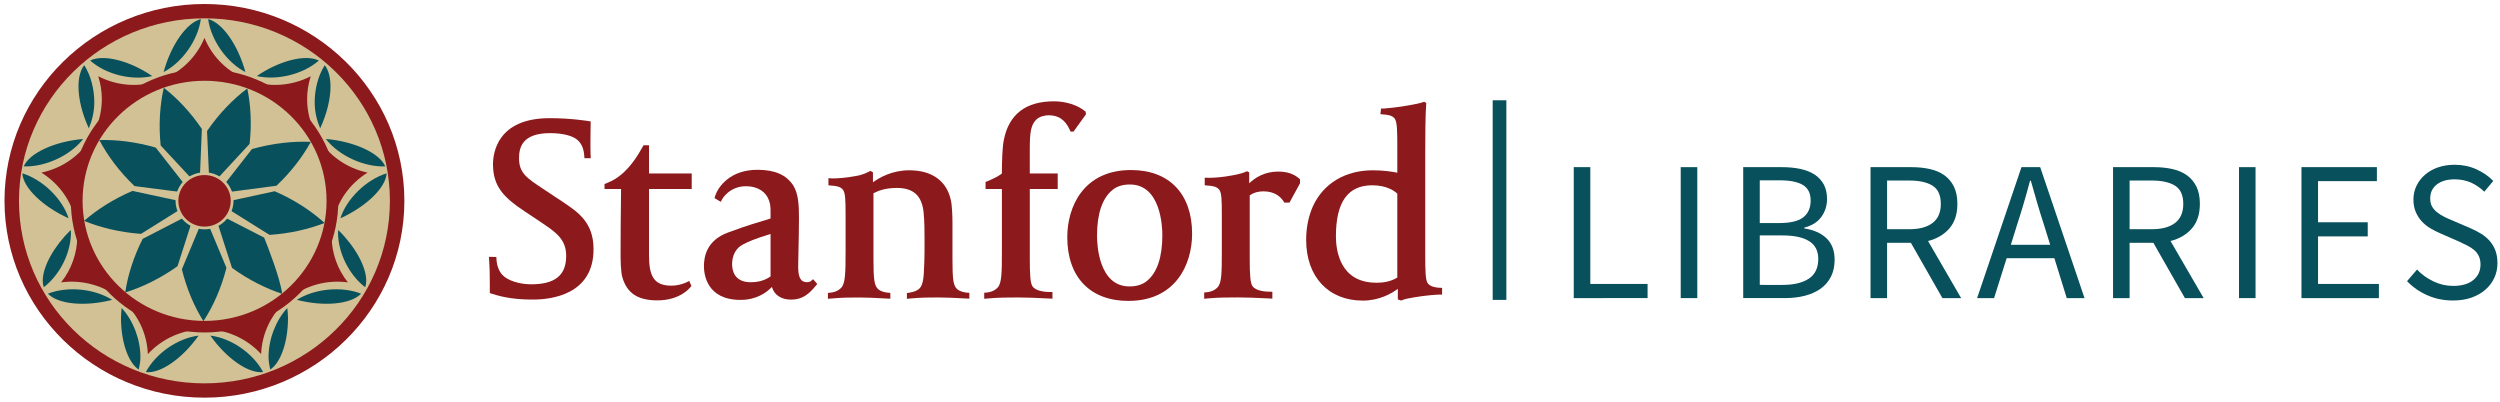 <?xml version="1.0" encoding="utf-8"?>
<!-- Generator: Adobe Illustrator 16.0.4, SVG Export Plug-In . SVG Version: 6.00 Build 0)  -->
<!DOCTYPE svg PUBLIC "-//W3C//DTD SVG 1.1//EN" "http://www.w3.org/Graphics/SVG/1.1/DTD/svg11.dtd">
<svg version="1.1" id="Signature_Templates" xmlns="http://www.w3.org/2000/svg" xmlns:xlink="http://www.w3.org/1999/xlink"
	 x="0px" y="0px" width="914.5px" height="147px" viewBox="-335.536 -54.346 914.5 147"
	 enable-background="new -335.536 -54.346 914.5 147" xml:space="preserve">
<line fill="none" stroke="#07505C" stroke-width="5" stroke-miterlimit="10" x1="212.99" y1="55.352" x2="212.99" y2="-17.662"/>
<g>
	<g>
		<path fill="#8C191C" d="M-64.648,55.355c-12.427,0-13.387-9.43-13.387-12.322c0-3.409,0.915-9.42,8.832-12.333
			c8.17-3.002,9.92-3.346,15.536-5.117v-1.457c0-2.73,0-3.387-0.536-5.076c-1.087-3.242-4.191-5.275-8.415-5.275
			c-6.197,0-8.745,4.734-8.766,4.777l-0.495,0.928l-2.301-1.366l0.229-0.711c1.117-3.568,5.621-9.637,15.463-9.637
			c6.394,0,10.558,1.822,13.136,5.743c1.924,3.11,2.079,7.405,2.079,11.895c0,3.951-0.104,8.344-0.183,11.893
			c-0.063,2.431-0.104,4.544-0.104,5.831c0,3.232,0.511,5.748,3.211,5.748c0.668,0,1.129-0.144,1.502-0.454l0.741-0.635l1.516,1.728
			L-37.1,50.16c-2.48,2.984-4.844,5.099-9.057,5.099c-3.641,0-6.168-1.728-7.021-4.635C-55.193,52.734-58.88,55.355-64.648,55.355z
			 M-53.664,31.247c-6.105,1.84-8.176,2.853-10.067,3.814c-2.629,1.323-3.999,4.03-3.999,7.193c0,2.488,0.884,6.645,6.842,6.645
			c1.965,0,4.774-0.365,7.223-2.129V31.247z"/>
	</g>
	<g>
		<g>
			<path fill="#8C191C" d="M-140.567,55.236c-5.95,0-10.478-0.644-15.128-2.154l-0.668-0.228v-3.326
				c0-4.438-0.098-6.191-0.189-7.597l-0.132-2.308l2.705,0.011l0.062,0.955c0.111,2.072,0.806,4.104,2.066,5.538
				c1.951,2.203,6.444,3.525,10.616,3.525c8.741,0,12.809-3.298,12.809-10.4c0-6.079-3.762-8.623-8.955-12.126l-0.826-0.569
				l-5.49-3.649c-7.623-5.057-11.502-9.098-11.502-17.176c0-3.948,1.493-16.854,20.714-16.854c7.882,0,13.963,1.033,14.217,1.071
				l0.833,0.149l-0.042,0.816c0,0.017-0.065,2.526-0.065,5.239c0,2.147-0.045,4.008,0.037,5.928l0.075,1.44h-2.328l-0.06-0.9
				c-0.17-2.439-0.884-4.201-2.227-5.546c-1.85-1.857-5.938-2.721-10.263-2.721c-10.179,0-11.369,5.239-11.369,9.158
				c0,5.406,2.767,7.233,8.817,11.236l6.949,4.599c5.922,3.944,11.492,7.674,11.492,17.485
				C-118.415,53.453-133.91,55.236-140.567,55.236z"/>
		</g>
		<g>
			<path fill="#8C191C" d="M-95.042,55.53c-7.091,0-11.021-2.535-12.765-8.191c-0.719-2.258-0.719-6.695-0.719-9.352
				c0-7.324,0.067-13.201,0.145-20.006l0.034-3.2h-6.05v-1.799l0.589-0.244c2.822-1.164,3.895-1.956,5.14-2.921
				c4.406-3.416,7.47-9.187,7.516-9.273l1.031-1.748h1.996V9.102h15.618v5.679h-15.618v24.07c0,7.194,1.343,11.3,8.153,11.3
				c3.161,0,5.59-1.236,5.616-1.252l0.939-0.479l0.801,1.859l-0.394,0.446C-83.17,50.918-86.71,55.53-95.042,55.53z"/>
		</g>
		<g>
			<path fill="#8C191C" d="M-32.673,54.95v-2.169l0.883-0.066c0.771-0.068,2.717-0.372,4.064-1.903
				c1.414-1.578,1.507-5.489,1.507-13.301V24.413c0-5.635-0.093-8.056-0.91-9.28c-0.93-1.349-3.006-1.497-4.109-1.579
				c-0.143,0-0.266-0.014-0.384-0.023l-0.871-0.1v-2.612l1.035,0.08c0.184,0.016,0.408,0.016,0.706,0.016
				c1.419,0,4.763-0.188,8.281-0.873c2.706-0.427,4.268-1.362,4.833-1.628l0.526-0.241l0.906,0.536v3.641
				c2.317-1.716,6.973-4.405,13.283-4.405c8.26,0,13.663,3.86,15.204,10.873c0.434,1.734,0.599,5.953,0.599,8.205v13.374
				c0,7.566,0.294,9.692,1.714,11.03c0.714,0.646,2.226,1.187,3.549,1.278l0.908,0.063v2.144l-2.277-0.121
				c-3.298-0.163-6.125-0.323-9.097-0.323c-3.38,0-6.316,0-10.406,0.391l-1.062,0.098v-2.115l0.823-0.111
				c1.777-0.273,3.011-0.788,3.803-1.568c1.487-1.483,1.562-5.009,1.676-8.052c0.023-0.511,0.046-1.033,0.072-1.587
				c0.084-1.719,0.084-5.316,0.084-7.942c0-3.435,0-6.992-0.372-10.489c-0.683-5.927-3.772-8.685-9.737-8.685
				c-4.089,0-6.642,0.935-8.58,1.932v24.078c0,7.565,0.311,9.688,1.725,11.024c0.72,0.646,2.21,1.187,3.548,1.278l0.898,0.068v2.145
				l-2.438-0.137c-3.173-0.163-5.93-0.314-8.817-0.314c-3.315,0-6.425,0-10.524,0.388L-32.673,54.95z"/>
		</g>
		<g>
			<path fill="#8C191C" d="M24.494,54.95v-2.216l0.893-0.071c0.78-0.055,2.731-0.358,4.078-1.89
				c1.424-1.579,1.497-5.451,1.497-13.263V14.79h-5.978v-2.573l0.596-0.244c2.598-1.074,4.197-1.922,5.377-2.844
				c0.004-4.054,0.128-9.305,0.683-12.151c1.813-9.467,7.996-14.264,18.389-14.264c4.47,0,8.716,1.489,11.191,3.494l0.353,0.282
				l0.14,0.978l-4.551,6.323l-1.096,0.014l-0.25-0.574c-1.736-3.892-4.269-5.411-7.724-5.411c-1.437,0-3.396,0.433-4.616,1.646
				c-1.982,1.98-2.317,4.932-2.317,10.775v8.866h10.215v5.683H41.161v25.422c0,6.046,0.199,9,0.99,10.18
				c1.282,1.93,5.172,2.08,6.326,2.08h0.971v2.448l-1.022-0.062c-5.038-0.266-8.8-0.391-11.513-0.391c-3.4,0-7.265,0-11.37,0.391
				L24.494,54.95z"/>
		</g>
		<g>
			<path fill="#8C191C" d="M77.217,55.727c-13.984,0-22.342-8.715-22.342-23.309c0-11.336,6.096-24.567,23.312-24.567
				c13.993,0,22.35,8.72,22.35,23.307C100.537,42.503,94.427,55.727,77.217,55.727z M77.8,13.141c-2.711,0-4.896,0.698-6.495,2.088
				c-3.686,3.076-5.55,8.707-5.55,16.694c0,3.089,0.572,18.507,11.861,18.507c2.69,0,4.88-0.709,6.493-2.08
				c3.677-3.087,5.541-8.712,5.541-16.703C89.649,28.552,89.072,13.141,77.8,13.141z"/>
		</g>
		<g>
			<path fill="#8C191C" d="M104.96,54.95v-2.317l0.894-0.077c0.775-0.049,2.73-0.353,4.068-1.885
				c1.429-1.582,1.487-5.359,1.487-13.16V24.404c0-5.63-0.077-8.053-0.885-9.278c-0.938-1.352-3.002-1.5-4.121-1.572
				c-0.127-0.009-0.27-0.023-0.356-0.031l-0.894-0.092v-2.772l0.98,0.015c0.174,0.018,0.475,0.022,0.756,0.022
				c1.42,0,4.768-0.184,8.281-0.875c2.226-0.367,4.146-0.939,4.91-1.301l0.536-0.24l0.802,0.423v3.989
				c2.2-2.074,5.683-4.279,10.604-4.279c3.202,0,5.795,0.862,7.674,2.558l0.312,0.296v1.439l-3.857,7.071h-1.863l-0.281-0.444
				c-1.088-1.681-3.225-3.686-7.388-3.686c-1.902,0-3.545,0.465-5.005,1.45v23.101c0,6.055,0.203,8.908,0.993,10.092
				c1.293,1.916,5.176,2.07,6.328,2.07h0.958v2.547l-1.01-0.074c-5.039-0.256-8.812-0.382-11.512-0.382
				c-3.401,0-7.268,0-11.367,0.382L104.96,54.95z"/>
		</g>
		<g>
			<path fill="#8C191C" d="M177.015,55.597l-1.225-0.411v-3.867c-2.267,1.68-6.791,4.298-12.808,4.298
				c-12.582,0-20.729-8.716-20.729-22.232c0-4.495,0.884-8.758,2.51-12.346c3.836-8.318,11.822-13.09,21.876-13.09
				c3.679,0,6.985,0.455,8.957,0.888V-0.91c0-5.717-0.083-8.764-0.898-9.988c-0.933-1.331-2.94-1.487-4.021-1.562
				c-0.146-0.012-0.277-0.021-0.368-0.036l-0.878-0.086l0.202-2.053h0.971c0.212,0,5.515-0.442,9.822-1.287
				c1.81-0.29,3.597-0.703,4.534-1.043l0.447-0.165l0.797,0.471l-0.038,0.446c-0.31,3.776-0.348,11.852-0.348,17.9v37.372
				c0,5.583,0.082,9.044,0.88,10.153c0.946,1.358,2.949,1.599,4.03,1.688c0.146,0,0.277,0.003,0.377,0.023l0.871,0.033v2.467h-0.963
				c-1.019,0-5.021,0.279-8.903,0.942c-2.228,0.357-3.859,0.686-4.664,1.058L177.015,55.597z M166.436,13.431
				c-8.933,0-13.293,6.117-13.293,18.695c0,5.089,1.448,16.943,14.758,16.943h0.424c1.617,0,4.636-0.246,7.272-1.873V16.495
				C174.843,15.766,172.052,13.431,166.436,13.431z"/>
		</g>
	</g>
</g>
<g>
	<g enable-background="new    ">
		<path fill="#07505C" d="M240.14,6.798h6.057v42.715h20.951v5.186H240.14V6.798z"/>
		<path fill="#07505C" d="M279.268,6.798h6.063v47.901h-6.063V6.798z"/>
		<path fill="#07505C" d="M302.131,6.798h14.226c2.438,0,4.664,0.216,6.688,0.655c2.019,0.439,3.746,1.122,5.176,2.043
			c1.439,0.929,2.555,2.134,3.371,3.613c0.797,1.493,1.202,3.278,1.202,5.369c0,2.388-0.681,4.535-2.042,6.466
			c-1.365,1.918-3.463,3.24-6.287,3.979v0.29c3.51,0.537,6.229,1.753,8.175,3.65c1.95,1.896,2.93,4.501,2.93,7.817
			c0,2.332-0.447,4.375-1.312,6.122c-0.879,1.759-2.124,3.222-3.728,4.396c-1.603,1.153-3.535,2.041-5.77,2.621
			c-2.246,0.585-4.699,0.879-7.384,0.879h-15.244V6.798z M315.261,27.248c4.136,0,7.098-0.715,8.876-2.125
			c1.775-1.415,2.664-3.457,2.664-6.131c0-2.63-0.941-4.518-2.811-5.657c-1.867-1.145-4.685-1.715-8.43-1.715h-7.374v15.628H315.261
			z M316.506,49.871c4.139,0,7.354-0.764,9.643-2.293c2.284-1.532,3.438-3.926,3.438-7.2c0-2.961-1.119-5.138-3.37-6.528
			c-2.233-1.391-5.48-2.077-9.71-2.077h-8.319v18.099H316.506z"/>
		<path fill="#07505C" d="M374.995,54.699L363.46,34.467h-8.7v20.232h-6.056V6.798h14.967c2.431,0,4.689,0.232,6.752,0.696
			c2.071,0.459,3.848,1.227,5.33,2.299c1.477,1.071,2.643,2.459,3.472,4.159c0.827,1.706,1.246,3.799,1.246,6.28
			c0,3.747-0.979,6.74-2.922,8.981c-1.95,2.241-4.553,3.772-7.812,4.602l12.111,20.884H374.995z M354.76,29.504h8.034
			c3.745,0,6.629-0.759,8.618-2.304c2-1.53,3.003-3.853,3.003-6.968c0-3.165-1.003-5.376-3.003-6.642
			c-1.989-1.268-4.873-1.9-8.618-1.9h-8.034V29.504z"/>
		<path fill="#07505C" d="M415.951,40.092H398.5l-4.606,14.607h-6.203l16.225-47.901h6.852l16.215,47.901h-6.505L415.951,40.092z
			 M414.42,35.201l-2.268-7.302c-0.875-2.673-1.706-5.345-2.477-8.001c-0.778-2.646-1.556-5.359-2.332-8.136h-0.295
			c-0.735,2.777-1.494,5.489-2.266,8.136c-0.777,2.656-1.604,5.328-2.482,8.001l-2.27,7.302H414.42z"/>
		<path fill="#07505C" d="M463.698,54.699l-11.537-20.232h-8.69v20.232h-6.056V6.798h14.97c2.428,0,4.688,0.232,6.75,0.696
			c2.069,0.459,3.848,1.227,5.331,2.299c1.479,1.071,2.64,2.459,3.472,4.159c0.824,1.706,1.235,3.799,1.235,6.28
			c0,3.747-0.972,6.74-2.922,8.981s-4.552,3.772-7.812,4.602l12.12,20.884H463.698z M443.471,29.504h8.034
			c3.746,0,6.62-0.759,8.609-2.304c2-1.53,2.994-3.853,2.994-6.968c0-3.165-0.994-5.376-2.994-6.642
			c-1.989-1.268-4.863-1.9-8.609-1.9h-8.034V29.504z"/>
		<path fill="#07505C" d="M483.487,6.798h6.055v47.901h-6.055V6.798z"/>
		<path fill="#07505C" d="M506.339,6.798h27.591v5.112h-21.526v15.039h18.176v5.19h-18.176v17.374h22.261v5.186h-28.325V6.798z"/>
		<path fill="#07505C" d="M548.615,44.255c1.705,1.802,3.713,3.249,6.021,4.346c2.308,1.092,4.709,1.638,7.191,1.638
			c3.168,0,5.625-0.71,7.372-2.148c1.754-1.439,2.632-3.324,2.632-5.66c0-1.212-0.202-2.25-0.623-3.105
			c-0.404-0.85-0.971-1.572-1.671-2.188c-0.713-0.612-1.555-1.158-2.525-1.65c-0.979-0.478-2.017-0.989-3.143-1.521l-6.852-2.999
			c-1.125-0.483-2.266-1.072-3.443-1.753c-1.163-0.681-2.217-1.506-3.135-2.486c-0.927-0.972-1.675-2.129-2.265-3.464
			c-0.583-1.34-0.878-2.886-0.878-4.64c0-1.795,0.376-3.481,1.135-5.033c0.754-1.558,1.797-2.905,3.133-4.054
			c1.338-1.149,2.922-2.033,4.748-2.666c1.829-0.632,3.839-0.949,6.026-0.949c2.867,0,5.523,0.545,7.953,1.637
			c2.427,1.104,4.513,2.523,6.21,4.281l-3.28,3.935c-1.458-1.41-3.085-2.518-4.848-3.324c-1.792-0.797-3.8-1.2-6.035-1.2
			c-2.677,0-4.828,0.618-6.467,1.859c-1.621,1.246-2.437,2.962-2.437,5.152c0,1.164,0.221,2.149,0.68,2.95
			c0.474,0.808,1.096,1.517,1.882,2.126c0.773,0.607,1.624,1.148,2.551,1.606c0.922,0.459,1.869,0.885,2.84,1.281l6.788,2.91
			c1.371,0.595,2.656,1.262,3.873,2.01c1.212,0.754,2.264,1.631,3.143,2.632c0.87,0.999,1.574,2.163,2.088,3.506
			c0.505,1.332,0.752,2.883,0.752,4.639c0,1.894-0.367,3.67-1.125,5.321c-0.753,1.656-1.836,3.101-3.255,4.346
			c-1.41,1.247-3.113,2.217-5.107,2.926c-2,0.701-4.256,1.054-6.79,1.054c-3.355,0-6.46-0.632-9.343-1.901
			c-2.878-1.256-5.35-2.99-7.452-5.177L548.615,44.255z"/>
	</g>
</g>
<path fill="#8C191C" d="M-260.761-52.883c-40.321,0-73.13,32.312-73.13,72.004c0,39.688,32.809,71.996,73.13,71.996
	c40.338,0,73.145-32.309,73.145-71.996C-187.617-20.571-220.423-52.883-260.761-52.883z M-260.761,83.429
	c-36.062,0-65.319-28.802-65.319-64.309c0-35.503,29.257-64.303,65.319-64.303c36.083,0,65.337,28.8,65.337,64.303
	C-195.425,54.628-224.679,83.429-260.761,83.429z"/>
<path fill="#D1C194" d="M-260.754-47.646c37.472,0,67.845,29.894,67.845,66.767c0,36.883-30.373,66.766-67.845,66.766
	c-37.467,0-67.842-29.883-67.842-66.766C-328.596-17.752-298.221-47.646-260.754-47.646z"/>
<path fill="#8C191C" d="M-208.291,48.944c-3.793-4.795-5.93-10.716-5.93-16.861c0-1.574,0.126-3.144,0.413-4.729
	c0.006,0,0.022-0.096,0.022-0.096c1.402-7.779,6.132-14.4,12.71-18.463c-7.607-1.613-14.348-6.246-18.395-13.139
	c-2.496-4.254-3.723-8.989-3.723-13.718c0-2.842,0.451-5.671,1.326-8.393c-6.852,3.543-15.031,4.206-22.604,1.509
	c-7.534-2.713-13.34-8.443-16.271-15.529c-2.927,7.086-8.754,12.819-16.335,15.55c-7.516,2.69-15.677,2.014-22.531-1.53
	c0.874,2.721,1.326,5.529,1.326,8.37c0,4.742-1.246,9.52-3.751,13.83c-4.03,6.833-10.78,11.446-18.374,13.054
	c6.51,4.025,11.218,10.552,12.686,18.26c0,0,0.084,0.53,0.089,0.56c0.249,1.482,0.374,2.97,0.374,4.463
	c0,6.146-2.137,12.076-5.922,16.861c7.668-1.033,15.592,1.076,21.729,6.098l0.217,0.188c0,0,0.148,0.125,0.225,0.188
	c5.91,5.058,9.263,12.279,9.556,19.773c5.218-5.663,12.673-9.097,20.761-9.111c8.01,0,15.449,3.424,20.673,9.092
	c0.29-7.633,3.774-14.977,9.964-20.097C-223.907,50.025-215.975,47.911-208.291,48.944z"/>
<path fill="#D1C194" d="M-260.701-24.799c24.641,0,44.619,19.659,44.619,43.92c0,24.26-19.978,43.922-44.619,43.922
	c-24.648,0-44.621-19.662-44.621-43.922C-305.323-5.14-285.349-24.799-260.701-24.799z"/>
<g>
	<g>
		<g>
			<g>
				<path fill="#07505C" d="M-309.586,30.793c0-0.338-0.073-0.661-0.089-1.01c-6.227,6.151-10.227,13.414-10.227,18.586
					c0,0.864,0.144,1.621,0.373,2.337C-313.648,46.236-309.586,38.113-309.586,30.793z M-318.008,53.086
					c3.728,3.888,13.591,4.812,23.494,2.255C-301.012,51.237-310.861,50.268-318.008,53.086z M-226.956,55.336
					c9.906,2.562,19.766,1.638,23.503-2.254C-210.602,50.268-220.452,51.237-226.956,55.336z M-211.881,30.778
					c0,7.335,4.056,15.458,9.939,19.948c0.225-0.706,0.375-1.493,0.375-2.343c0-5.176-3.998-12.458-10.232-18.591
					C-211.814,30.121-211.881,30.435-211.881,30.778z M-245.771-27.994c-2.711-9.944-8.46-18.102-13.629-19.353
					C-258.323-39.602-252.536-31.454-245.771-27.994z M-275.689-27.994c6.758-3.46,12.545-11.614,13.622-19.353
					C-267.23-46.096-272.986-37.939-275.689-27.994z M-291.276,61.961c0,8.66,2.566,16.272,6.487,18.885
					c0.313-1.488,0.62-2.97,0.62-4.548c0-6.528-2.672-13.481-6.871-17.973C-291.131,59.537-291.276,60.769-291.276,61.961z
					 M-211.022,25.506c9.551-4.356,16.611-11.21,16.915-16.45C-201.628,11.401-208.745,18.394-211.022,25.506z M-279.849-26.514
					c-8.338-5.688-17.878-8.07-22.707-5.688C-296.812-27.122-287.416-24.785-279.849-26.514z M-301.044-16.953
					c0-4.889-1.292-9.795-3.68-13.566c-1.378,1.794-2.1,4.517-2.1,7.823c0,4.531,1.336,10.029,3.788,15.292
					C-301.82-10.297-301.044-13.536-301.044-16.953z M-282.198,81.76c5.293,0.641,13.341-4.902,19.309-13.342
					C-270.482,69.354-278.529,74.879-282.198,81.76z M-194.602,6.524c-2.086-4.879-11.279-9.131-21.736-10.036
					C-211.696,2.521-202.499,6.816-194.602,6.524z M-327.363,9.056c0.288,5.228,7.356,12.098,16.917,16.453
					C-312.725,18.383-319.84,11.401-327.363,9.056z M-237.306,76.267c0,1.608,0.302,3.09,0.623,4.578
					c3.922-2.612,6.495-10.225,6.495-18.86c0-1.208-0.146-2.448-0.253-3.66C-234.646,62.816-237.306,69.769-237.306,76.267z
					 M-218.906-32.202c-4.848-2.385-14.373,0-22.702,5.683C-234.124-24.826-224.59-27.201-218.906-32.202z M-305.122-3.506
					c-10.447,0.898-19.651,5.141-21.738,10.025C-318.97,6.803-309.786,2.521-305.122-3.506z M-258.593,68.418
					c5.972,8.439,14.024,13.982,19.315,13.342C-242.941,74.873-251.008,69.329-258.593,68.418z M-218.417-7.405
					c2.436-5.263,3.781-10.746,3.781-15.275c0-3.308-0.729-6.034-2.108-7.815c-2.385,3.759-3.679,8.672-3.679,13.555
					C-220.423-13.536-219.651-10.287-218.417-7.405z"/>
			</g>
		</g>
		<g>
			<path fill="#07505C" d="M-278.568-0.355c-7.144-2.067-14.273-2.943-20.625-2.755l0,0c2.989,5.719,7.371,11.579,12.864,16.833
				l20.919,2.711L-278.568-0.355z"/>
			<path fill="#07505C" d="M-287.099,15.49c-6.842,2.941-12.895,6.785-17.668,10.957v0.011c6.022,2.471,13.195,4.19,20.824,4.744
				l17.883-11.188L-287.099,15.49z"/>
			<path fill="#07505C" d="M-283.352,33.027c-3.325,6.592-5.463,13.377-6.369,19.596c0,0,0,0.004,0.005,0.004
				c6.234-1.921,12.895-5.155,19.113-9.594l6.402-19.884L-283.352,33.027z"/>
			<path fill="#07505C" d="M-234.402,13.591c5.295-5.005,9.563-10.572,12.545-16.024v-0.008c-6.599-0.316-14.066,0.51-21.524,2.627
				l-12.701,16.259L-234.402,13.591z"/>
			<path fill="#07505C" d="M-244.231-1.716c0.804-7.207,0.423-14.18-0.84-20.252l-0.007-0.006
				c-5.247,3.93-10.397,9.248-14.721,15.557l0.906,20.523L-244.231-1.716z"/>
			<path fill="#07505C" d="M-261.694-7.173c-4.108-6.055-8.954-11.197-13.923-15.061c0,0,0,0-0.005,0
				c-1.441,6.297-1.915,13.579-1.142,21.099l14.194,15.251L-261.694-7.173z"/>
			<path fill="#07505C" d="M-216.814,27.21c-4.872-4.43-11.13-8.513-18.238-11.603l-20.37,4.414l18.484,11.551
				c7.344-0.488,14.264-2.074,20.119-4.356V27.21H-216.814z"/>
			<path fill="#07505C" d="M-250.672,43.635c5.968,4.327,12.334,7.528,18.354,9.494l0,0c-0.758-5.751-5.234-17.195-6.584-20.546
				l-18.368-9.43L-250.672,43.635z"/>
			<path fill="#07505C" d="M-269.004,44.167c1.743,7.143,4.546,13.656,7.883,18.982h0.002c3.559-5.451,6.555-12.158,8.418-19.533
				l-8.039-19.225L-269.004,44.167z"/>
		</g>
	</g>
</g>
<g>
	<g>
		<path fill="#8C191C" d="M-309.62,19.121c0,26.554,21.944,48.151,48.921,48.151c26.966,0,48.91-21.598,48.91-48.151
			c0-26.55-21.944-48.153-48.91-48.153C-287.674-29.032-309.62-7.429-309.62,19.121z M-307.563,19.121
			c0-25.438,21.015-46.129,46.864-46.129c25.836,0,46.865,20.691,46.865,46.129c0,25.444-21.028,46.143-46.865,46.143
			C-286.549,65.255-307.563,44.565-307.563,19.121z"/>
		<path fill="#8C191C" d="M-250.643,19.097c0,5.501-4.521,9.938-10.096,9.938c-5.554,0-10.079-4.438-10.079-9.938
			c0-5.482,4.525-9.917,10.079-9.917C-255.164,9.18-250.643,13.615-250.643,19.097z"/>
	</g>
</g>
<path fill="#D1C194" d="M-271.314,19.107c0,5.757,4.752,10.444,10.596,10.444c5.845,0,10.599-4.688,10.599-10.444
	c0-5.747-4.753-10.422-10.599-10.422C-266.561,8.685-271.314,13.361-271.314,19.107z M-270.288,19.107
	c0-5.195,4.292-9.418,9.57-9.418s9.585,4.223,9.585,9.418c0,5.206-4.302,9.438-9.585,9.438
	C-265.996,28.546-270.288,24.313-270.288,19.107z"/>
</svg>
